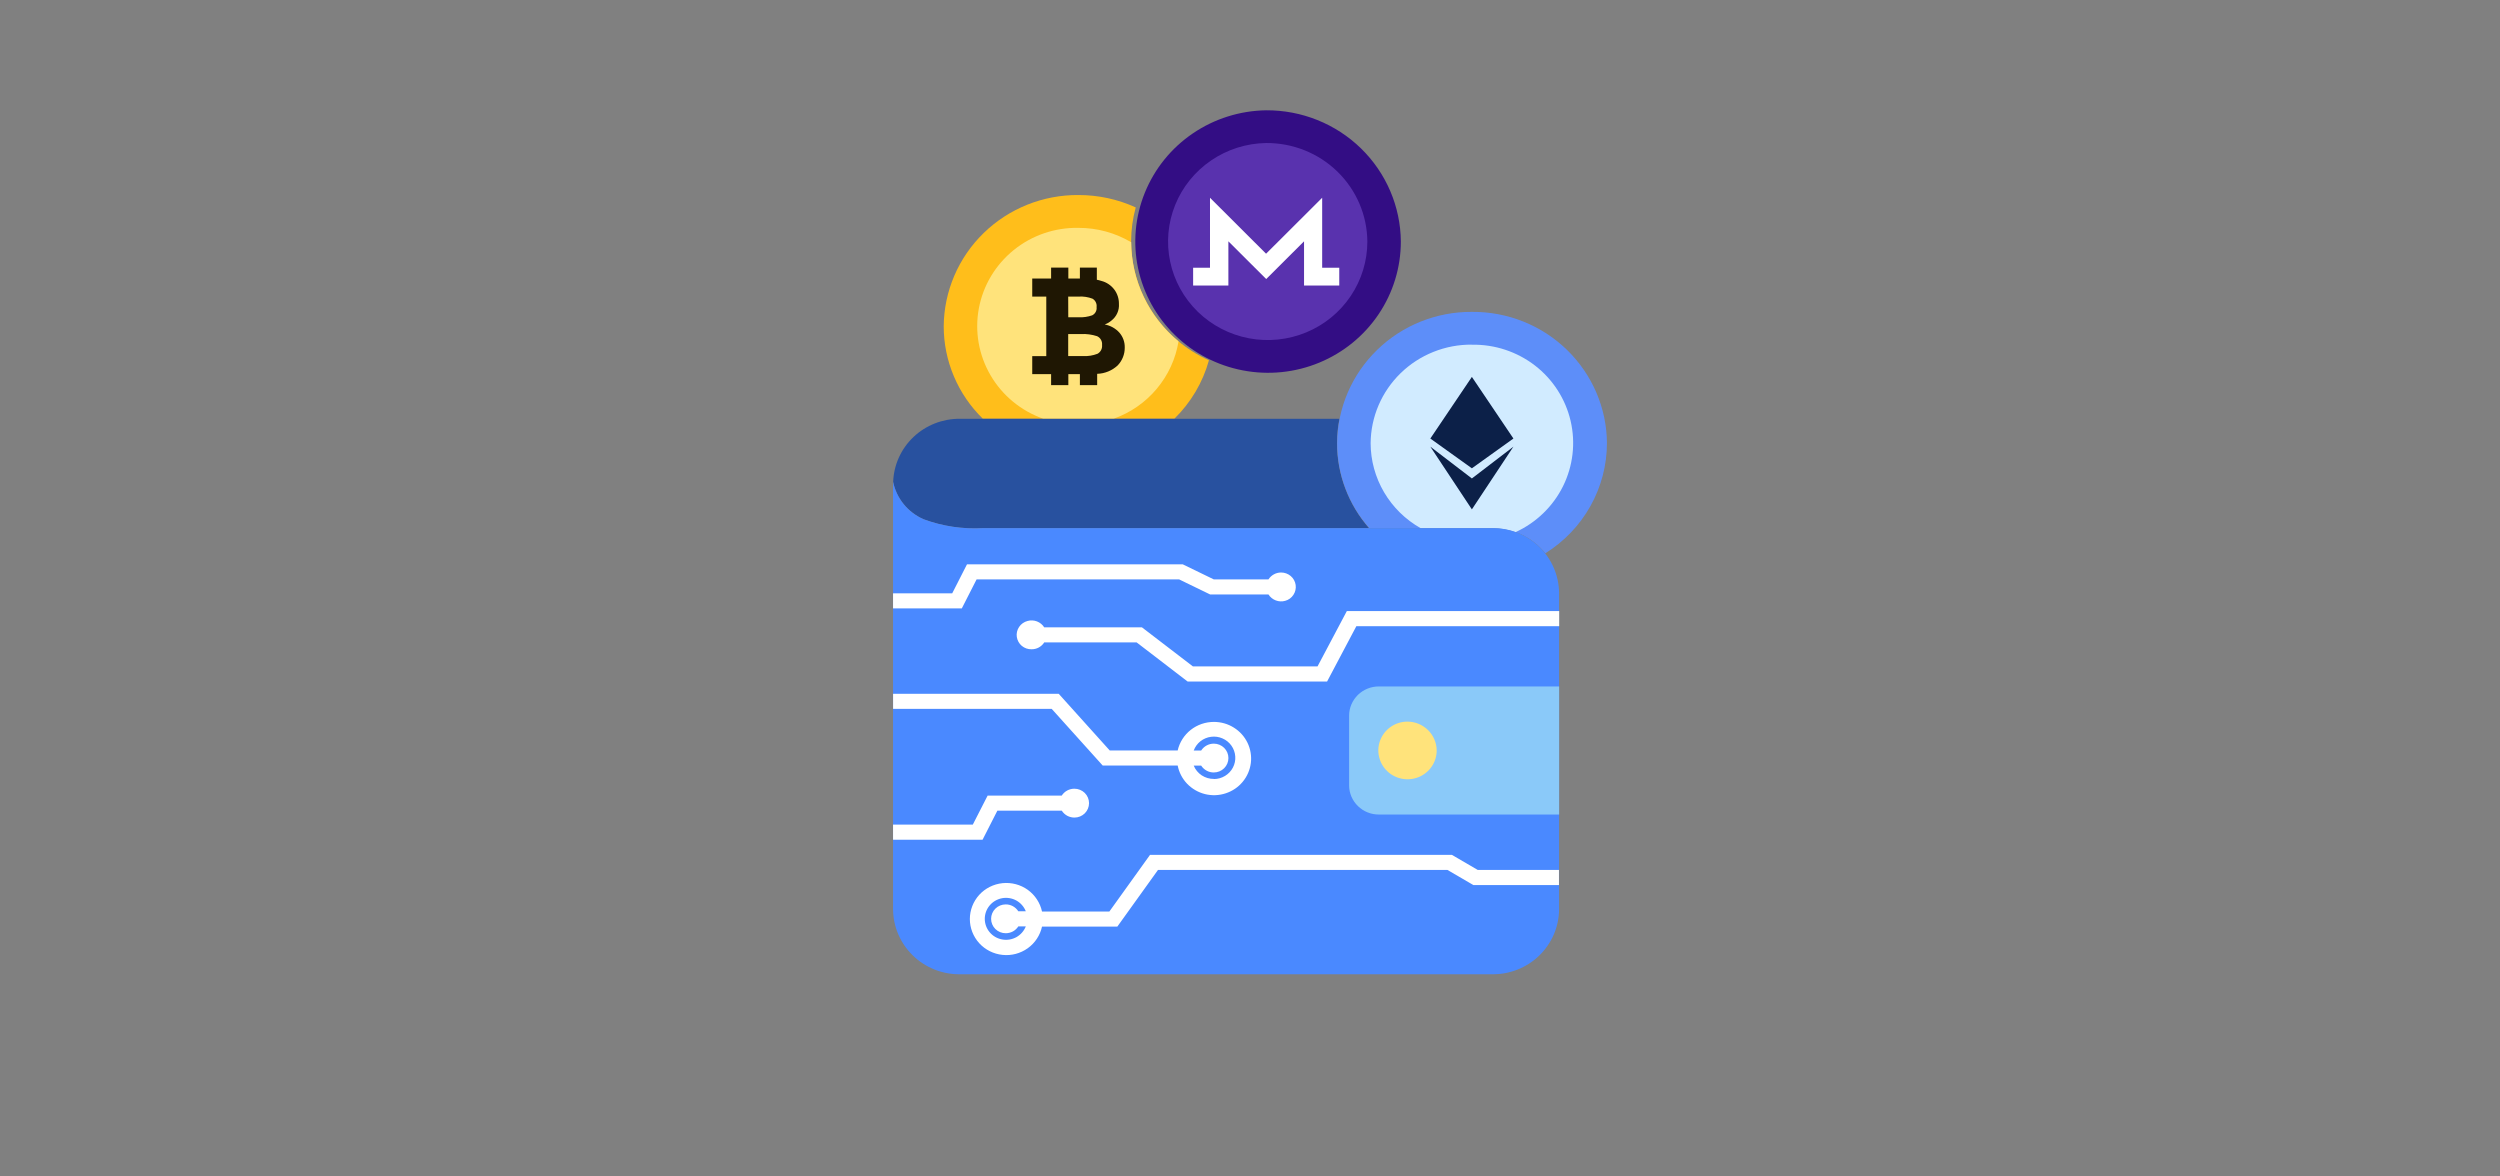 <svg width="68" height="32" viewBox="0 0 68 32" fill="none" xmlns="http://www.w3.org/2000/svg">
<rect x="0" y="0" width="68" height="32" fill="#808080" stroke="none"/>
<path d="M30.767 6.566C30.767 6.254 30.809 5.944 30.892 5.642C30.404 5.419 29.872 5.304 29.334 5.305C28.37 5.298 27.442 5.67 26.754 6.34C26.067 7.009 25.677 7.921 25.669 8.875C25.669 9.342 25.763 9.806 25.946 10.237C26.128 10.669 26.396 11.06 26.733 11.389H31.943C32.392 10.95 32.716 10.402 32.883 9.8C32.254 9.517 31.721 9.062 31.346 8.489C30.971 7.916 30.77 7.249 30.767 6.566Z" fill="#FFBE1B"/>
<path d="M30.768 6.589C30.335 6.332 29.839 6.197 29.334 6.198C28.692 6.186 28.067 6.401 27.571 6.803C27.075 7.205 26.739 7.768 26.624 8.392C26.509 9.016 26.622 9.66 26.944 10.21C27.265 10.759 27.773 11.177 28.377 11.39H30.29C30.748 11.227 31.153 10.946 31.463 10.576C31.774 10.205 31.979 9.76 32.056 9.285C31.656 8.955 31.333 8.543 31.111 8.078C30.888 7.612 30.771 7.104 30.768 6.589Z" fill="#FFE37B"/>
<path d="M30.444 9.044C30.34 8.93 30.201 8.854 30.049 8.826C30.095 8.807 30.125 8.792 30.14 8.784C30.173 8.765 30.203 8.743 30.232 8.719C30.301 8.665 30.355 8.596 30.39 8.517C30.426 8.438 30.441 8.352 30.435 8.266C30.437 8.124 30.392 7.985 30.306 7.872C30.219 7.759 30.097 7.677 29.958 7.641C29.917 7.628 29.876 7.617 29.834 7.609V7.278H29.373V7.577H29.059V7.278H28.59V7.577H28.077V8.068H28.459V9.686H28.077V10.177H28.59V10.476H29.059V10.177H29.373V10.476H29.843V10.168C30.051 10.162 30.25 10.08 30.402 9.938C30.526 9.808 30.594 9.636 30.593 9.458C30.598 9.306 30.545 9.158 30.444 9.044ZM29.055 8.067H29.341C29.469 8.059 29.597 8.079 29.716 8.124C29.755 8.147 29.787 8.181 29.806 8.222C29.826 8.262 29.833 8.308 29.827 8.353C29.833 8.398 29.825 8.444 29.803 8.484C29.782 8.524 29.748 8.557 29.707 8.577C29.589 8.618 29.465 8.636 29.341 8.63H29.057L29.055 8.067ZM29.848 9.624C29.726 9.671 29.595 9.692 29.463 9.685H29.055V9.086H29.407C29.553 9.079 29.7 9.099 29.84 9.144C29.885 9.165 29.923 9.199 29.947 9.242C29.971 9.285 29.981 9.334 29.976 9.383C29.981 9.431 29.972 9.48 29.95 9.523C29.927 9.566 29.892 9.602 29.848 9.625V9.624Z" fill="#1F1703"/>
<path d="M36.366 12.053C36.367 11.831 36.388 11.609 36.431 11.391H26.106C25.637 11.388 25.184 11.566 24.846 11.887C24.507 12.209 24.309 12.648 24.294 13.112C24.341 13.334 24.441 13.541 24.586 13.718C24.73 13.894 24.915 14.033 25.125 14.125C25.641 14.316 26.192 14.397 26.743 14.365H37.236C36.674 13.723 36.365 12.902 36.366 12.053Z" fill="#28519F"/>
<path d="M40.035 8.483C39.071 8.477 38.143 8.849 37.456 9.519C36.768 10.188 36.378 11.1 36.37 12.053C36.37 12.903 36.68 13.724 37.244 14.365H40.599C40.875 14.364 41.148 14.426 41.396 14.544C41.644 14.663 41.862 14.836 42.033 15.05C42.545 14.731 42.967 14.289 43.26 13.765C43.553 13.241 43.708 12.653 43.709 12.054C43.706 11.581 43.608 11.114 43.421 10.678C43.234 10.242 42.962 9.848 42.621 9.516C42.28 9.184 41.876 8.922 41.432 8.745C40.989 8.568 40.514 8.479 40.035 8.483Z" fill="#5D8EF9"/>
<path d="M40.036 9.374C39.677 9.371 39.321 9.438 38.988 9.572C38.655 9.705 38.352 9.902 38.096 10.151C37.841 10.4 37.637 10.696 37.497 11.023C37.357 11.35 37.284 11.701 37.281 12.056C37.282 12.525 37.409 12.986 37.648 13.392C37.887 13.798 38.23 14.134 38.643 14.367H40.595C40.808 14.367 41.02 14.403 41.221 14.475C41.784 14.218 42.24 13.777 42.514 13.226C42.787 12.675 42.86 12.048 42.721 11.45C42.582 10.852 42.24 10.32 41.751 9.942C41.262 9.565 40.656 9.365 40.036 9.376V9.374Z" fill="#D1EBFF"/>
<path d="M40.035 10.252L38.905 11.928L40.035 12.738L41.165 11.928L40.035 10.252Z" fill="#0C2048"/>
<path d="M40.035 13.014L38.905 12.149L40.035 13.855L41.165 12.149L40.035 13.014Z" fill="#0C2048"/>
<path d="M40.595 14.365H26.743C26.192 14.397 25.641 14.315 25.125 14.125C24.913 14.033 24.726 13.893 24.581 13.715C24.436 13.537 24.337 13.327 24.291 13.103V24.735C24.295 25.207 24.489 25.658 24.829 25.989C25.169 26.32 25.628 26.504 26.105 26.5H40.593C40.83 26.502 41.064 26.458 41.283 26.37C41.502 26.282 41.702 26.153 41.87 25.989C42.038 25.825 42.172 25.63 42.265 25.415C42.357 25.2 42.405 24.969 42.407 24.735V16.129C42.403 15.658 42.21 15.207 41.871 14.876C41.531 14.545 41.072 14.361 40.595 14.365Z" fill="#4A89FF"/>
<path d="M37.508 18.671C37.402 18.671 37.297 18.69 37.199 18.73C37.101 18.769 37.012 18.827 36.936 18.9C36.861 18.974 36.801 19.061 36.759 19.158C36.718 19.254 36.696 19.358 36.696 19.462V21.365C36.696 21.469 36.718 21.573 36.759 21.669C36.801 21.766 36.861 21.853 36.936 21.926C37.012 22 37.101 22.058 37.199 22.097C37.297 22.137 37.402 22.156 37.508 22.155H42.408V18.671H37.508Z" fill="#8AC9F9"/>
<path d="M38.272 19.628C38.115 19.63 37.963 19.678 37.834 19.766C37.705 19.854 37.606 19.977 37.547 20.121C37.489 20.264 37.475 20.422 37.508 20.573C37.54 20.724 37.616 20.863 37.728 20.971C37.839 21.08 37.981 21.153 38.134 21.182C38.288 21.212 38.447 21.195 38.591 21.136C38.735 21.076 38.858 20.975 38.945 20.847C39.032 20.718 39.078 20.567 39.078 20.412C39.077 20.308 39.056 20.206 39.014 20.11C38.974 20.014 38.914 19.928 38.839 19.855C38.764 19.782 38.675 19.724 38.578 19.685C38.481 19.646 38.377 19.627 38.272 19.628Z" fill="#FFE37B"/>
<path d="M34.437 3C33.725 3.011 33.033 3.229 32.446 3.628C31.859 4.026 31.405 4.588 31.14 5.241C30.875 5.894 30.811 6.61 30.956 7.299C31.102 7.988 31.45 8.619 31.957 9.113C32.465 9.607 33.108 9.942 33.807 10.075C34.506 10.209 35.23 10.135 35.886 9.863C36.543 9.591 37.104 9.133 37.498 8.547C37.893 7.961 38.103 7.273 38.103 6.569C38.095 5.616 37.704 4.704 37.017 4.035C36.33 3.366 35.402 2.994 34.437 3Z" fill="#330D84"/>
<path d="M34.438 3.89C33.903 3.899 33.384 4.063 32.944 4.363C32.504 4.663 32.163 5.084 31.965 5.574C31.767 6.065 31.719 6.602 31.829 7.119C31.938 7.636 32.2 8.109 32.58 8.48C32.961 8.85 33.444 9.101 33.969 9.201C34.493 9.301 35.036 9.245 35.529 9.041C36.022 8.837 36.442 8.494 36.738 8.054C37.034 7.615 37.192 7.098 37.192 6.57C37.189 6.215 37.116 5.865 36.976 5.538C36.836 5.211 36.632 4.915 36.376 4.666C36.12 4.417 35.818 4.221 35.485 4.088C35.152 3.955 34.796 3.888 34.438 3.89Z" fill="#5932AE"/>
<path d="M35.963 7.282V5.379L34.437 6.901L32.912 5.379V7.282H32.453V7.766H33.412V6.564L34.441 7.59L35.47 6.564V7.766H36.428V7.282H35.963ZM33.019 19.636C32.79 19.636 32.567 19.712 32.388 19.853C32.209 19.994 32.084 20.191 32.033 20.412H30.184L28.798 18.872H24.292V19.282H28.607L29.993 20.822H32.033C32.069 21.008 32.158 21.179 32.289 21.317C32.421 21.454 32.589 21.552 32.775 21.599C32.96 21.645 33.155 21.639 33.337 21.579C33.519 21.52 33.68 21.412 33.801 21.265C33.923 21.119 33.999 20.942 34.023 20.754C34.046 20.567 34.015 20.376 33.933 20.205C33.851 20.035 33.721 19.89 33.559 19.79C33.398 19.689 33.21 19.636 33.019 19.636ZM33.019 21.187C32.901 21.188 32.785 21.154 32.687 21.09C32.589 21.025 32.513 20.933 32.469 20.825H32.672C32.709 20.882 32.76 20.929 32.82 20.962C32.88 20.995 32.947 21.012 33.016 21.011C33.121 21.011 33.222 20.97 33.297 20.896C33.371 20.823 33.413 20.723 33.413 20.619C33.413 20.515 33.371 20.415 33.297 20.342C33.222 20.268 33.121 20.227 33.016 20.227C32.947 20.227 32.88 20.244 32.82 20.277C32.76 20.309 32.709 20.357 32.672 20.414H32.469C32.506 20.315 32.569 20.228 32.652 20.162C32.736 20.096 32.836 20.054 32.941 20.041C33.047 20.027 33.155 20.042 33.252 20.085C33.35 20.127 33.434 20.195 33.495 20.282C33.556 20.368 33.592 20.469 33.599 20.574C33.607 20.68 33.584 20.785 33.535 20.878C33.486 20.972 33.412 21.05 33.321 21.105C33.23 21.16 33.125 21.19 33.019 21.19V21.187ZM40.196 23.663L39.493 23.253H31.28L30.175 24.793H28.343C28.291 24.556 28.153 24.346 27.955 24.203C27.756 24.061 27.512 23.997 27.268 24.022C27.024 24.048 26.798 24.161 26.634 24.341C26.471 24.522 26.38 24.755 26.38 24.998C26.38 25.24 26.471 25.474 26.634 25.654C26.798 25.834 27.024 25.948 27.268 25.973C27.512 25.999 27.756 25.934 27.955 25.792C28.153 25.65 28.291 25.44 28.343 25.203H30.392L31.497 23.663H39.372L40.075 24.073H42.404V23.663H40.197H40.196ZM27.355 25.384C27.423 25.384 27.491 25.367 27.551 25.335C27.611 25.302 27.662 25.255 27.698 25.198H27.902C27.853 25.322 27.762 25.425 27.645 25.491C27.527 25.555 27.39 25.578 27.258 25.553C27.125 25.529 27.005 25.46 26.919 25.357C26.833 25.255 26.786 25.126 26.786 24.992C26.786 24.859 26.833 24.73 26.919 24.628C27.005 24.525 27.125 24.456 27.258 24.431C27.39 24.407 27.527 24.429 27.645 24.494C27.762 24.559 27.853 24.663 27.902 24.787H27.698C27.662 24.73 27.611 24.682 27.551 24.649C27.491 24.616 27.424 24.599 27.355 24.6C27.25 24.6 27.149 24.641 27.074 24.715C27 24.788 26.958 24.888 26.958 24.992C26.958 25.096 27 25.196 27.074 25.269C27.149 25.343 27.25 25.384 27.355 25.384ZM29.222 21.453C29.154 21.453 29.086 21.47 29.026 21.503C28.966 21.536 28.915 21.583 28.879 21.641H26.863L26.46 22.43H24.291V22.84H26.726L27.128 22.051H28.881C28.918 22.109 28.969 22.156 29.029 22.189C29.089 22.221 29.157 22.238 29.225 22.238C29.33 22.238 29.431 22.197 29.506 22.123C29.58 22.049 29.622 21.95 29.622 21.846C29.622 21.742 29.58 21.642 29.506 21.568C29.431 21.495 29.33 21.453 29.225 21.453H29.222ZM34.846 15.572C34.777 15.572 34.71 15.589 34.65 15.622C34.59 15.655 34.539 15.702 34.502 15.76H33.016L32.172 15.35H26.302L25.9 16.139H24.291V16.549H26.161L26.563 15.76H32.073L32.917 16.17H34.503C34.55 16.244 34.619 16.3 34.701 16.331C34.782 16.362 34.872 16.367 34.956 16.343C35.049 16.318 35.129 16.26 35.181 16.18C35.234 16.101 35.255 16.005 35.242 15.911C35.229 15.817 35.181 15.73 35.108 15.668C35.035 15.606 34.942 15.572 34.846 15.572ZM36.634 16.621L35.837 18.126H32.447L31.061 17.064H28.403C28.357 16.99 28.287 16.934 28.205 16.902C28.124 16.871 28.034 16.867 27.95 16.89C27.855 16.915 27.774 16.972 27.72 17.052C27.666 17.132 27.643 17.229 27.657 17.324C27.671 17.419 27.719 17.506 27.793 17.568C27.868 17.63 27.962 17.663 28.059 17.66C28.128 17.661 28.196 17.644 28.256 17.611C28.316 17.578 28.367 17.531 28.403 17.474H30.917L32.303 18.537H36.097L36.893 17.032H42.41V16.621H36.636H36.634Z" fill="white"/>
</svg>
